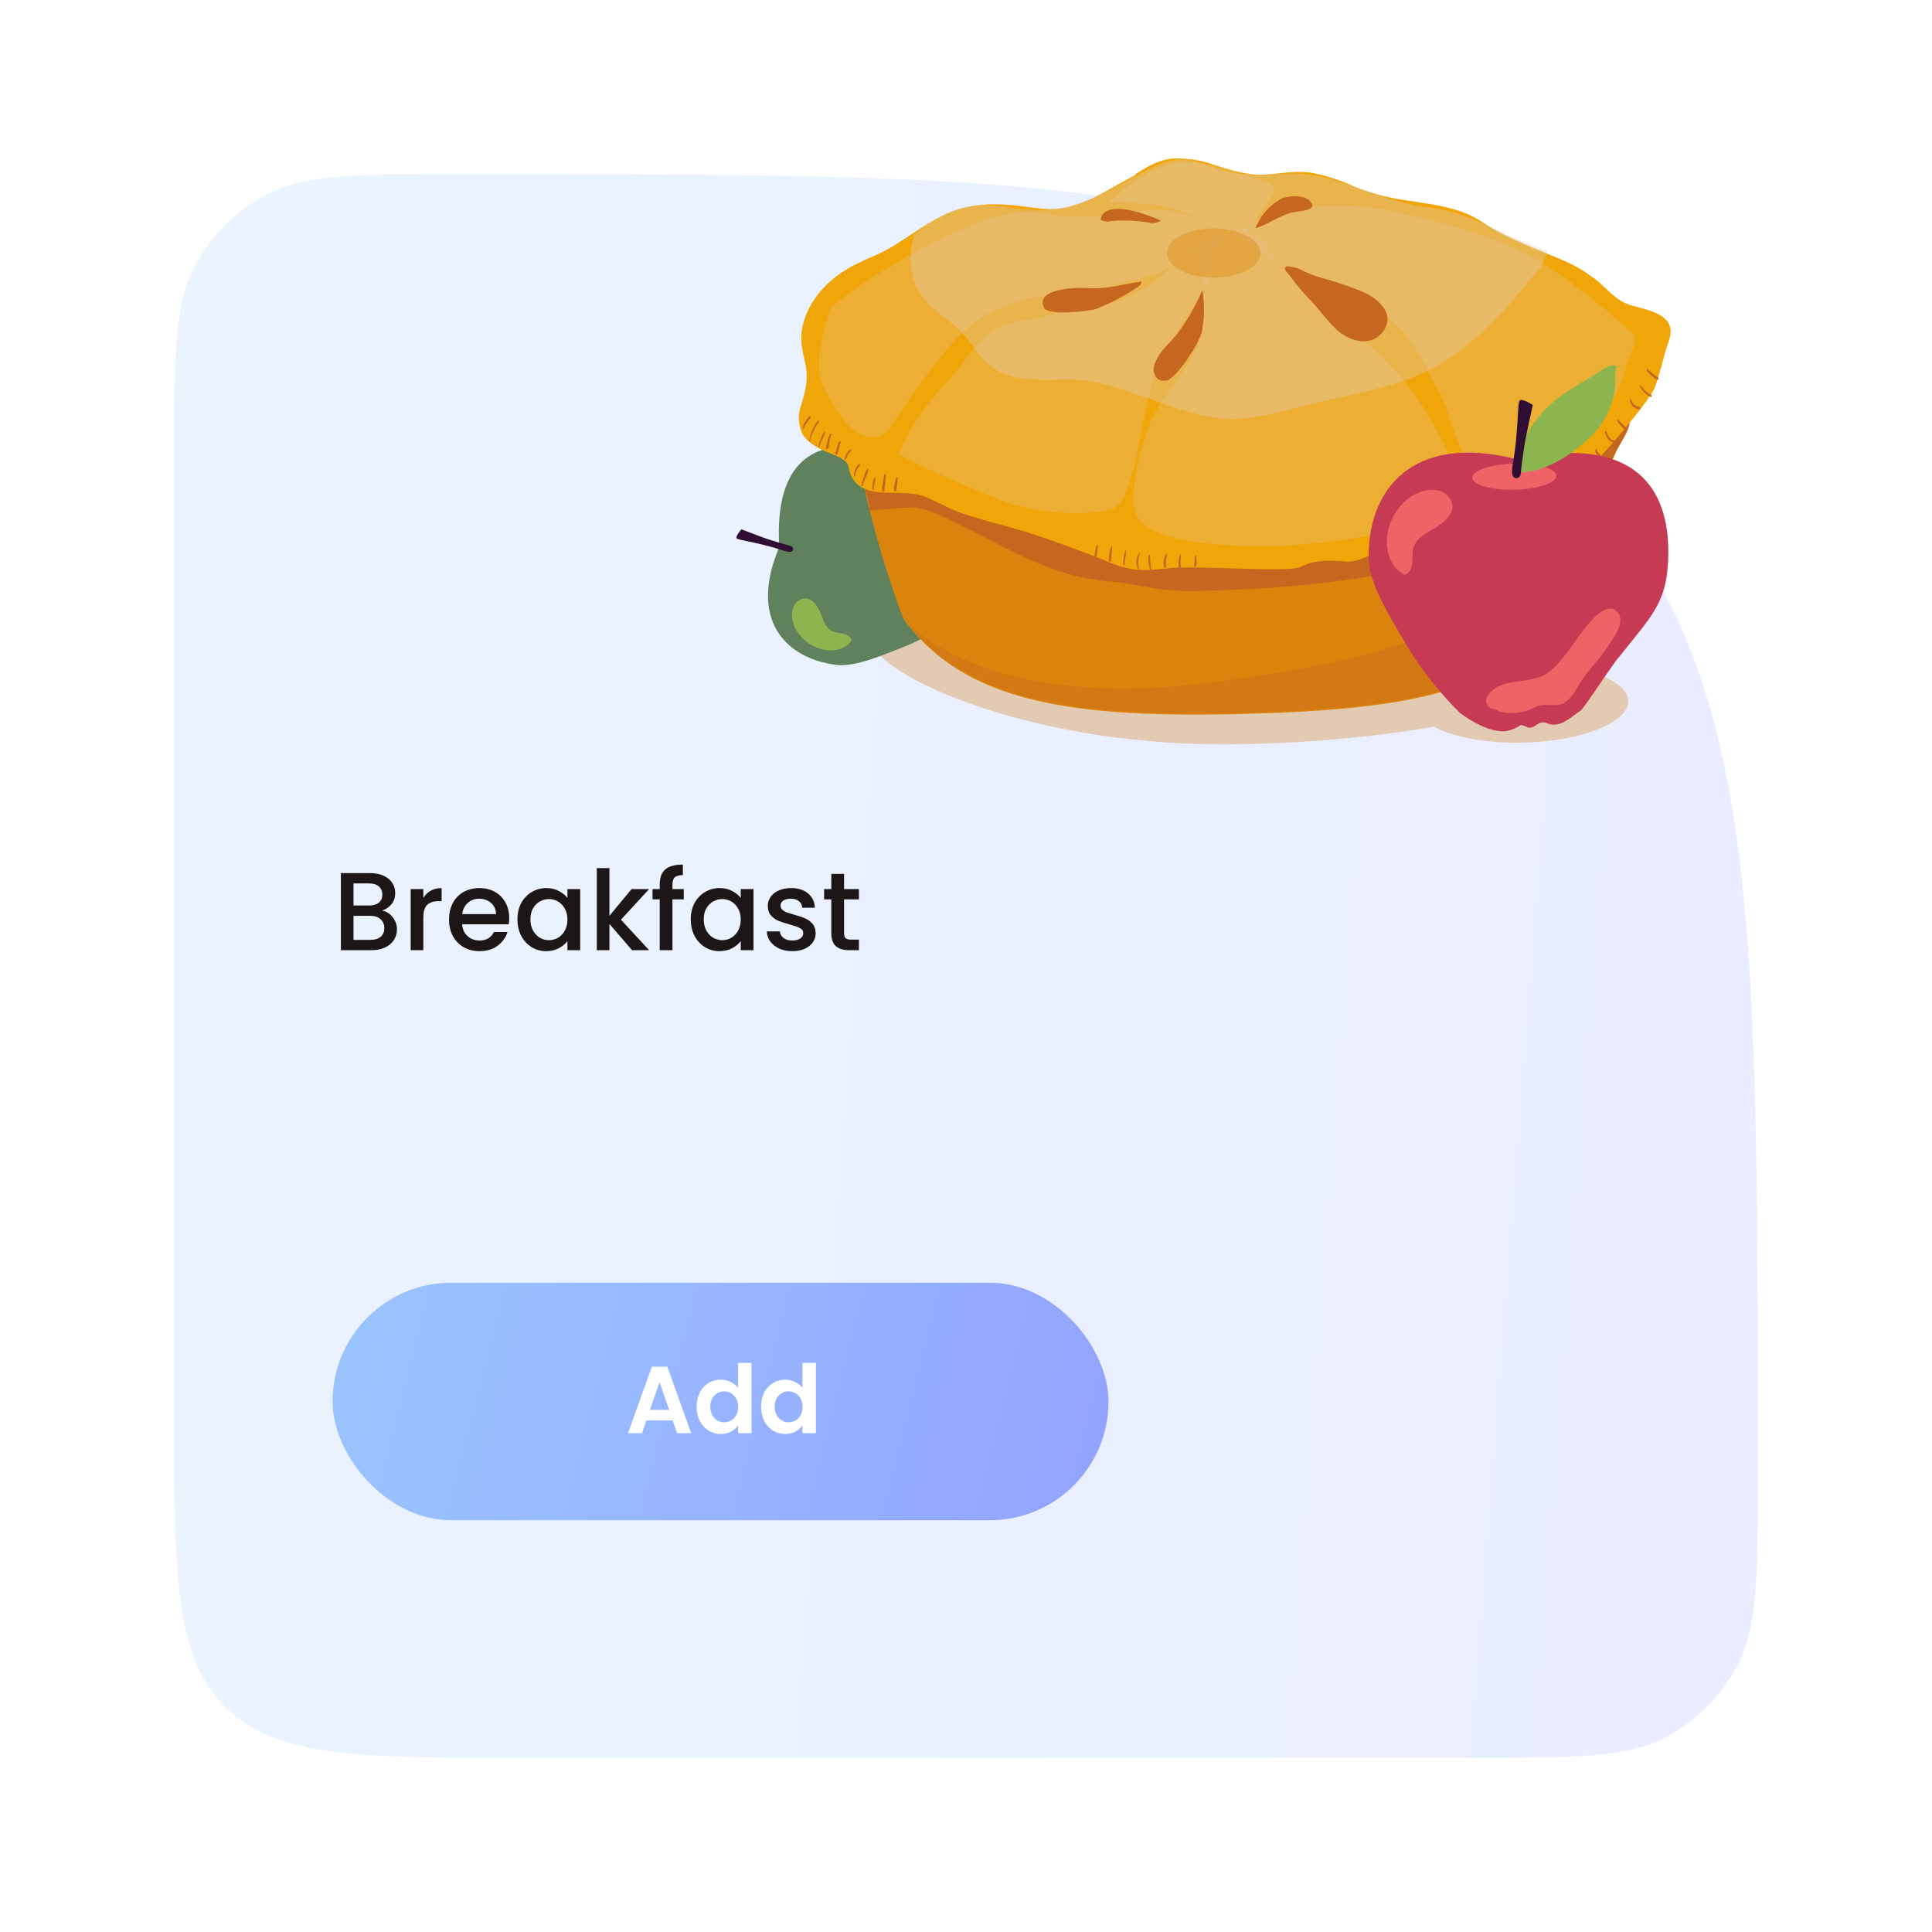 <svg width="244" height="244" viewBox="0 0 244 244" fill="none" xmlns="http://www.w3.org/2000/svg">
<g opacity="0.2" filter="url(#filter0_d_430_606)">
<path d="M22 48.066C22 34.927 22 28.357 24.716 23.411C26.729 19.745 29.745 16.729 33.411 14.716C38.357 12 44.927 12 58.066 12C117.787 12 147.648 12 170.13 24.345C186.795 33.495 200.505 47.205 209.655 63.87C222 86.352 222 116.213 222 175.934C222 189.073 222 195.643 219.284 200.589C217.271 204.255 214.255 207.271 210.589 209.284C205.643 212 199.073 212 185.934 212H66C45.258 212 34.887 212 28.444 205.556C22 199.113 22 188.742 22 168V48.066Z" fill="url(#paint0_linear_430_606)"/>
</g>
<g clip-path="url(#clip0_430_606)">
<path fill-rule="evenodd" clip-rule="evenodd" d="M201.843 83.294C201.843 88.401 178.709 94 154.172 94C129.634 94 109.572 85.126 109.572 80.019C109.572 74.912 132.887 74.052 157.418 74.052C181.95 74.052 201.843 78.188 201.843 83.294Z" fill="#E2CAB3"/>
<path fill-rule="evenodd" clip-rule="evenodd" d="M205.641 88.507C205.71 91.235 199.799 93.602 192.435 93.789C185.071 93.975 179.041 91.92 178.972 89.186C178.903 86.452 184.814 84.092 192.178 83.905C199.543 83.718 205.572 85.773 205.641 88.507Z" fill="#E2CAB3"/>
<path fill-rule="evenodd" clip-rule="evenodd" d="M98.415 69.094C94.491 78.337 99.267 83.176 105.629 83.973C108.136 84.284 111.896 82.559 114.679 81.482C116.943 80.482 119.093 79.244 121.091 77.788C122.037 76.823 123.153 75.509 123.379 74.052C123.409 73.489 123.288 72.928 123.028 72.426C123.098 72.216 123.202 72.019 123.335 71.841C123.673 71.218 122.758 70.739 123.216 70.041C123.943 68.926 122.984 67.724 122.514 66.734C122.357 66.416 118.314 62.848 118.126 62.505C114.754 58.962 113.846 57.292 109.208 56.564C103.385 55.642 97.738 57.753 98.415 69.094Z" fill="#5F825C"/>
<g style="mix-blend-mode:multiply" opacity="0.4">
<path fill-rule="evenodd" clip-rule="evenodd" d="M100.521 65.682C101.185 65.763 101.511 67.55 101.236 69.693C100.96 71.835 100.208 73.479 99.537 73.398C98.866 73.317 98.553 71.53 98.823 69.388C99.092 67.245 99.819 65.595 100.521 65.682Z" fill="#5F825C"/>
</g>
<path fill-rule="evenodd" clip-rule="evenodd" d="M101.148 75.702C99.725 76.325 99.857 78.15 100.433 79.333C100.447 79.352 100.458 79.373 100.465 79.395C100.6 79.668 100.768 79.923 100.966 80.155C101.665 81.039 102.628 81.678 103.718 81.98C105.084 82.323 106.651 82.092 107.44 81.015C107.46 80.982 107.491 80.957 107.528 80.946V80.809C107.353 80.112 106.275 79.975 105.698 79.888C104.445 79.694 104.075 78.598 103.692 77.583C103.31 76.568 102.401 75.129 101.148 75.702Z" fill="#8DB54F"/>
<g style="mix-blend-mode:multiply" opacity="0.4">
<path fill-rule="evenodd" clip-rule="evenodd" d="M114.021 61.976C112.862 62.599 113.94 64.006 114.498 64.673C115.751 66.217 117.468 67.326 118.515 69.082C119.562 70.838 118.196 73.56 119.869 75.042C119.95 75.114 120.044 75.169 120.146 75.204C120.248 75.239 120.357 75.253 120.464 75.246C120.572 75.239 120.678 75.211 120.775 75.163C120.872 75.115 120.958 75.049 121.028 74.968C121.102 74.85 121.157 74.722 121.191 74.588C121.395 74.329 121.554 74.039 121.661 73.728C121.943 72.754 121.906 71.716 121.555 70.764C121.292 69.91 121.881 69.082 121.624 68.229C121.506 67.911 121.318 67.624 121.072 67.388C120.815 67.092 120.52 66.83 120.195 66.61C119.588 66.108 119.028 65.554 118.521 64.953C117.914 64.238 117.248 63.576 116.528 62.973C115.77 62.256 114.786 61.559 114.021 61.976Z" fill="#5F825C"/>
</g>
<path fill-rule="evenodd" clip-rule="evenodd" d="M99.481 69.668C98.854 69.562 98.459 69.313 96.434 68.814C94.41 68.316 93.382 68.204 93.069 68.017C92.755 67.83 93.633 66.853 93.633 66.853C93.633 66.853 95.15 67.432 96.397 67.893C97.644 68.353 99.926 68.964 99.926 68.964C99.926 68.964 100.283 69.163 100.139 69.487C99.995 69.811 99.481 69.668 99.481 69.668Z" fill="#300D33"/>
<path fill-rule="evenodd" clip-rule="evenodd" d="M205.817 51.663C204.118 52.055 202.683 53.077 200.915 53.164C199.035 53.257 197.155 52.479 195.318 52.124C191.326 51.352 187.239 50.922 183.203 50.48C175.055 49.583 166.801 49.197 158.622 48.263C150.442 47.328 142.326 46.263 134.14 46.301C130.197 46.311 126.261 46.652 122.376 47.322C119.173 47.876 115.914 48.524 113.232 50.436C111.167 51.945 109.611 54.041 108.769 56.446C107.679 59.373 113.439 77.297 114.31 78.474C121.881 88.439 134.592 90.619 155.507 90.201C177.857 89.753 186.494 87.28 192.824 81.725C196.227 78.742 199.091 71.069 199.605 69.568C200.477 66.921 201.442 64.312 202.344 61.678C202.915 60.008 203.51 58.358 204.225 56.745C204.981 55.23 205.61 53.655 206.105 52.037C206.119 51.993 206.122 51.946 206.114 51.9C206.106 51.855 206.088 51.812 206.059 51.775C206.031 51.738 205.994 51.709 205.952 51.689C205.909 51.67 205.863 51.661 205.817 51.663Z" fill="#DA840D"/>
<path fill-rule="evenodd" clip-rule="evenodd" d="M202.432 52.89C199.58 54.883 195.475 54.964 192.134 55.617C183.886 57.237 175.663 58.352 167.246 58.152C159.01 57.965 150.768 57 142.564 56.328C134.178 55.642 125.773 55.15 117.362 55.53C115.504 55.598 113.66 55.886 111.871 56.39C110.956 56.651 109.59 57.013 109.133 57.947C109.02 58.189 108.958 58.452 108.951 58.719V58.763C108.537 60.145 109.02 61.304 109.496 62.531C109.609 63.047 109.734 63.564 109.853 64.081C109.64 64.081 109.609 64.405 109.853 64.411H109.922C109.948 64.441 109.98 64.464 110.016 64.48C110.051 64.496 110.09 64.504 110.129 64.504C110.168 64.504 110.207 64.496 110.243 64.48C110.278 64.464 110.31 64.441 110.336 64.411C111.815 64.411 113.282 64.137 114.767 64.1C116.998 64.038 118.891 65.171 120.84 66.105C124.338 67.762 127.641 69.699 131.182 71.169C132.762 71.826 134.387 72.369 136.046 72.794C137.699 73.147 139.374 73.393 141.06 73.529C142.852 73.759 144.626 74.152 146.412 74.395C148.413 74.63 150.43 74.695 152.442 74.588C160.431 74.448 168.396 73.667 176.258 72.252C183.404 70.919 190.549 68.914 196.772 65.084C199.233 63.597 201.317 61.569 202.864 59.155C203.579 58.04 204.187 56.838 204.851 55.692C205.34 54.839 205.929 53.824 205.842 52.834C205.697 50.679 203.309 52.286 202.432 52.89Z" fill="#C66720"/>
<path opacity="0.4" fill-rule="evenodd" clip-rule="evenodd" d="M154.372 86.016C123.348 90.375 114.059 77.963 114.341 78.331C121.912 88.295 134.629 90.475 155.538 90.058C177.888 89.615 186.97 86.993 193.307 81.438C196.516 78.617 200.069 68.21 200.778 66.186C185.253 78.879 180.822 82.279 154.372 86.016Z" fill="#C66720"/>
<path fill-rule="evenodd" clip-rule="evenodd" d="M210.968 41.511C210.611 39.325 207.208 39.02 205.528 38.397C204.043 37.849 203.021 36.529 201.811 35.539C200.506 34.466 199.054 33.584 197.499 32.917C193.958 31.397 190.411 30.183 187.183 28.034C184.212 26.047 180.564 25.792 177.155 25.238C175.047 24.911 172.984 24.345 171.006 23.55C169.249 22.73 167.394 22.137 165.484 21.788C163.516 21.526 161.492 21.974 159.524 22.055C157.343 22.142 155.337 21.433 153.288 20.81C151.615 20.208 149.838 19.943 148.061 20.031C146.406 20.168 144.927 21.04 143.535 21.9C143.5 21.919 143.471 21.947 143.45 21.981C143.429 22.014 143.418 22.053 143.416 22.093C141.843 22.909 140.333 23.818 138.753 24.64C137.435 25.362 136.022 25.897 134.554 26.228C132.755 26.602 131.063 26.303 129.277 26.072C126.143 25.668 123.178 25.593 120.207 26.733C116.672 28.09 113.858 30.855 110.355 32.338C107.34 33.583 104.714 35.059 102.834 37.818C102.051 38.976 101.518 40.282 101.267 41.654C101.035 43.13 101.392 44.469 101.705 45.914C102.119 47.783 101.749 49.278 101.21 51.077C100.751 52.264 100.785 53.584 101.304 54.746C101.793 55.692 102.834 56.303 103.742 56.788C104.651 57.274 106.97 57.797 107.165 58.931C107.992 63.739 113.432 61.484 116.635 62.667C118.208 63.259 119.662 64.156 121.26 64.735C123.097 65.401 125.021 65.9 126.901 66.404C130.662 67.413 134.284 68.758 137.938 70.141C139.549 70.764 141.072 71.536 142.796 71.847C144.519 72.159 146.299 71.879 148.004 71.729C151.545 71.412 162.746 72.352 164.231 71.598C166.155 70.658 167.941 70.745 170.022 70.919C171.646 71.056 173.049 69.861 174.679 69.73C176.552 69.546 178.4 69.16 180.188 68.578C181.784 67.965 183.409 67.433 185.058 66.983C186.938 66.566 188.581 65.215 190.48 64.959C194.171 64.455 196.879 62.4 199.737 60.014C202.332 57.853 208.468 50.405 209 48.929C209.533 47.453 209.928 45.815 210.36 44.289C210.599 43.436 211.119 42.421 210.968 41.511Z" fill="#F0A508"/>
<g opacity="0.5">
<path opacity="0.5" fill-rule="evenodd" clip-rule="evenodd" d="M153.062 30.531C152.542 31.21 151.915 31.397 151.972 35.619C152.028 39.842 152.435 41.436 150.8 44.637C149.164 47.838 145.992 50.946 144.87 54.353C143.749 57.76 142.332 63.352 143.767 65.526C145.203 67.699 150.43 68.77 157.556 68.963C164.682 69.157 172.498 67.998 176.892 66.641C181.285 65.283 183.824 64.722 184.82 63.526C185.817 62.331 180.846 52.117 177.368 48.131C173.889 44.145 172.222 42.825 168.299 39.524C164.375 36.223 162.658 34.909 160.721 32.244C158.785 29.578 158.283 29.435 156.246 29.466C155.096 29.463 153.976 29.837 153.062 30.531Z" fill="#E2CAB3"/>
<path opacity="0.5" fill-rule="evenodd" clip-rule="evenodd" d="M113.476 57.367C116.24 51.033 119.888 48.15 120.909 46.718C123.724 42.775 125.391 41.05 129.12 40.49C132.849 39.929 130.806 39.948 135.043 39.356C139.28 38.764 142.833 37.849 145.698 35.619C148.562 33.39 150.041 31.652 151.564 31.11C153.087 30.569 155.438 29.36 153.77 31.067C152.103 32.773 154.328 33.421 151.194 38.048C148.061 42.676 146.569 45.067 145.453 48.636C144.338 52.204 143.184 63.34 140.634 64.218C138.083 65.096 131.997 65.252 126.343 63.165C121.957 61.454 117.662 59.519 113.476 57.367Z" fill="#E2CAB3"/>
<path opacity="0.5" fill-rule="evenodd" clip-rule="evenodd" d="M189.878 60.213C189.878 60.213 195.118 58.588 198.126 55.991C201.135 53.394 204.143 50.971 205.096 47.403C206.048 43.834 207.126 42.943 205.961 41.885C204.795 40.826 198.559 35.202 193.425 32.431C188.292 29.659 181.768 27.909 175.964 26.695C170.16 25.48 167.083 26.19 164.056 26.072C161.028 25.954 156.234 29.423 156.302 29.46C157.979 31.062 159.843 32.456 161.856 33.614C164.576 35.034 170.919 37.438 174.015 39.219C177.111 41 179.568 44.936 180.282 46.78C180.997 48.623 182 49.196 183.021 52.727C184.043 56.259 186.876 61.945 186.876 61.945L189.878 60.213Z" fill="#E2CAB3"/>
<path opacity="0.5" fill-rule="evenodd" clip-rule="evenodd" d="M104.94 38.758C104.94 38.758 102.52 45.217 103.774 48.324C104.643 50.363 105.827 52.254 107.284 53.929C107.284 53.929 110.418 56.906 112.555 53.824C114.692 50.741 119.324 43.541 123.003 40.764C126.682 37.986 131.264 37.388 134.661 36.983C138.058 36.578 146.036 35.215 148.243 33.427C150.449 31.64 156.303 29.46 156.303 29.46C153.77 28.305 151.132 27.393 148.424 26.738C144.325 25.804 137.769 28.302 132.448 27.056C127.127 25.81 121.937 28.619 116.046 31.608C112.134 33.653 108.416 36.046 104.94 38.758Z" fill="#E2CAB3"/>
<path opacity="0.5" fill-rule="evenodd" clip-rule="evenodd" d="M140.038 25.537C140.038 25.537 145.548 20.374 149.289 20.467C154.021 20.592 155.557 21.625 157.819 22.335C160.395 23.133 161.423 23.45 160.759 24.478C160.095 25.506 156.961 30.083 156.961 30.083C156.961 30.083 149.44 26.415 146.682 25.991C144.482 25.672 142.261 25.52 140.038 25.537Z" fill="#E2CAB3"/>
</g>
<path opacity="0.4" fill-rule="evenodd" clip-rule="evenodd" d="M194.222 31.254C192.736 30.631 191.244 30.114 189.784 29.423C188.074 28.55 186.316 27.773 184.519 27.094C182.898 26.599 181.234 26.255 179.549 26.066C175.738 25.443 172.241 23.88 168.587 22.759C166.492 22.119 164.303 21.836 162.113 21.924C160.207 22.049 158.296 22.049 156.39 21.924C154.51 21.725 152.855 20.86 151.025 20.38C148.8 19.794 146.951 20.38 144.977 21.433C142.063 22.933 139.154 24.764 135.996 25.724C134.309 26.27 132.543 26.54 130.768 26.521C128.888 26.458 127.096 26.085 125.247 25.96C123.21 25.744 121.153 26.116 119.324 27.031C117.935 27.763 116.627 28.635 115.419 29.635C115.413 29.745 115.413 29.855 115.419 29.965C115.055 31.023 114.924 32.147 115.037 33.259C115.092 34.395 115.391 35.505 115.914 36.516C116.438 37.527 117.173 38.415 118.07 39.12C119.374 40.216 120.74 41.057 121.831 42.371C122.921 43.685 123.711 45.055 124.965 46.107C127.008 47.839 129.722 47.976 132.291 47.976C133.645 47.976 134.993 47.907 136.34 47.976C138.19 48.169 140.009 48.588 141.756 49.221C145.366 50.342 148.907 51.893 152.636 52.622C156.365 53.35 160.063 52.472 163.686 51.507C167.309 50.542 170.881 49.894 174.428 48.96C177.636 48.176 180.68 46.84 183.422 45.011C186.349 42.898 188.996 40.427 191.301 37.656C192.185 36.635 193.024 35.576 193.896 34.542C194.67 33.763 195.189 32.768 195.381 31.69C194.987 31.564 194.6 31.419 194.222 31.254Z" fill="#E2CAB3"/>
<path fill-rule="evenodd" clip-rule="evenodd" d="M144.212 35.533C143.924 35.595 143.636 35.645 143.366 35.682H143.278C141.31 36.062 139.361 36.535 137.337 36.38C135.97 36.28 130.63 36.423 131.884 38.871C131.899 38.913 131.899 38.959 131.884 39.002C132.987 39.699 135.438 39.413 136.271 39.35C136.978 39.302 137.68 39.2 138.371 39.045C140.337 38.271 142.206 37.274 143.943 36.075C144.055 35.906 144.145 35.724 144.212 35.533Z" fill="#C66720"/>
<path fill-rule="evenodd" clip-rule="evenodd" d="M151.984 40.552C152.114 39.248 152.067 37.933 151.846 36.641C151.009 38.617 149.936 40.487 148.65 42.209C147.898 43.149 146.901 43.965 146.293 45.011C145.967 45.572 145.516 46.407 145.754 47.092C146.13 48.169 146.795 48.163 147.503 48.02C148.719 47.272 149.834 45.528 150.436 44.632C150.993 43.801 151.445 42.906 151.784 41.966C151.853 41.499 151.915 41.032 151.984 40.552Z" fill="#C66720"/>
<path fill-rule="evenodd" clip-rule="evenodd" d="M172.022 36.816C170.552 36.221 169.052 35.703 167.528 35.265C166.597 35.024 165.688 34.71 164.808 34.324C164.132 33.921 163.369 33.686 162.583 33.639C162.535 33.636 162.488 33.645 162.445 33.666C162.402 33.686 162.365 33.718 162.338 33.757C162.311 33.795 162.294 33.841 162.29 33.888C162.286 33.935 162.294 33.982 162.313 34.025C162.375 34.224 162.498 34.398 162.664 34.524C163.599 35.822 164.634 37.047 165.76 38.186C166.769 39.319 167.641 40.54 168.769 41.592C170.298 43.056 173.062 43.947 174.629 41.929C176.359 39.68 174.002 37.644 172.022 36.816Z" fill="#C66720"/>
<path fill-rule="evenodd" clip-rule="evenodd" d="M165.704 25.78C165.171 24.64 163.441 24.671 162.294 24.939C162.201 24.951 162.109 24.97 162.019 24.995C160.431 25.806 159.2 27.17 158.559 28.825C160.439 28.271 161.824 26.957 163.811 26.726C164.131 26.689 166.067 26.546 165.704 25.78Z" fill="#C66720"/>
<path fill-rule="evenodd" clip-rule="evenodd" d="M139.179 27.847C139.431 27.927 139.692 27.973 139.956 27.984C140.577 27.878 141.207 27.837 141.837 27.86C142.081 27.847 142.326 27.847 142.57 27.86C143.391 27.892 144.209 27.971 145.021 28.096L145.34 28.183C145.787 28.23 146.234 28.108 146.594 27.841C144.757 27.037 139.699 25.132 139.01 27.592C139 27.648 139.013 27.705 139.044 27.753C139.075 27.8 139.124 27.834 139.179 27.847Z" fill="#C66720"/>
<path fill-rule="evenodd" clip-rule="evenodd" d="M104.802 54.802C104.655 55.126 104.55 55.467 104.488 55.817C104.395 56.077 104.34 56.35 104.325 56.627C104.328 56.644 104.335 56.66 104.346 56.675C104.357 56.689 104.37 56.7 104.386 56.708C104.402 56.716 104.42 56.72 104.437 56.72C104.455 56.72 104.473 56.715 104.488 56.708C104.676 56.602 104.683 56.284 104.714 56.085C104.771 55.661 104.867 55.244 105.002 54.839C105.052 54.746 104.858 54.683 104.802 54.802Z" fill="#C66720"/>
<path fill-rule="evenodd" clip-rule="evenodd" d="M105.98 55.767C105.82 56.075 105.704 56.404 105.635 56.744C105.585 56.925 105.441 57.212 105.497 57.367C105.501 57.387 105.511 57.406 105.525 57.42C105.54 57.435 105.558 57.445 105.579 57.448C105.817 57.448 105.842 57.137 105.88 56.969C105.967 56.601 106.043 56.221 106.168 55.86C106.212 55.754 106.043 55.654 105.98 55.767Z" fill="#C66720"/>
<path fill-rule="evenodd" clip-rule="evenodd" d="M111.646 60.014C111.59 60.637 111.389 61.26 111.395 61.92C111.395 62.107 111.69 62.138 111.696 61.92C111.791 61.278 111.852 60.631 111.878 59.983C111.872 59.858 111.659 59.89 111.646 60.014Z" fill="#C66720"/>
<path fill-rule="evenodd" clip-rule="evenodd" d="M113.2 60.338C112.995 60.829 112.897 61.358 112.912 61.889C112.912 62.088 113.232 62.126 113.238 61.889C113.257 61.375 113.313 60.863 113.407 60.357C113.432 60.257 113.244 60.226 113.2 60.338Z" fill="#C66720"/>
<path fill-rule="evenodd" clip-rule="evenodd" d="M138.528 68.84C138.433 69.074 138.366 69.319 138.327 69.568C138.268 69.791 138.243 70.022 138.252 70.253C138.26 70.278 138.276 70.3 138.298 70.315C138.319 70.331 138.345 70.339 138.371 70.339C138.398 70.339 138.423 70.331 138.445 70.315C138.466 70.3 138.482 70.278 138.49 70.253C138.543 70.05 138.571 69.841 138.572 69.63C138.609 69.369 138.622 69.107 138.672 68.846C138.685 68.79 138.559 68.771 138.528 68.84Z" fill="#C66720"/>
<path fill-rule="evenodd" clip-rule="evenodd" d="M140.308 69.057C140.21 69.372 140.143 69.695 140.107 70.023C140.037 70.297 140.016 70.582 140.044 70.864C140.054 70.888 140.071 70.909 140.093 70.923C140.115 70.938 140.14 70.946 140.167 70.946C140.193 70.946 140.219 70.938 140.24 70.923C140.262 70.909 140.279 70.888 140.289 70.864C140.356 70.618 140.385 70.364 140.377 70.11C140.377 69.761 140.433 69.412 140.464 69.07C140.461 69.052 140.452 69.037 140.439 69.025C140.425 69.013 140.409 69.006 140.391 69.004C140.373 69.003 140.355 69.007 140.34 69.017C140.325 69.026 140.314 69.041 140.308 69.057Z" fill="#C66720"/>
<path fill-rule="evenodd" clip-rule="evenodd" d="M147.384 70.122C147.384 70.022 147.265 69.935 147.215 70.029C147.053 70.337 146.967 70.678 146.964 71.025C146.964 71.2 146.92 71.648 147.14 71.692C147.154 71.696 147.168 71.698 147.183 71.698C147.198 71.697 147.213 71.693 147.226 71.687C147.239 71.681 147.251 71.672 147.261 71.661C147.271 71.65 147.279 71.637 147.284 71.623C147.294 71.429 147.279 71.234 147.24 71.044C147.237 70.731 147.286 70.419 147.384 70.122Z" fill="#C66720"/>
<path fill-rule="evenodd" clip-rule="evenodd" d="M149.145 70.06C149.141 70.046 149.132 70.034 149.12 70.025C149.108 70.016 149.094 70.012 149.079 70.012C149.065 70.012 149.05 70.016 149.038 70.025C149.027 70.034 149.018 70.046 149.013 70.06C148.875 70.592 148.82 71.142 148.85 71.692C148.85 71.86 149.12 71.878 149.114 71.692C149.084 71.148 149.095 70.602 149.145 70.06Z" fill="#C66720"/>
<path fill-rule="evenodd" clip-rule="evenodd" d="M151.075 70.253C151.075 70.232 151.067 70.211 151.052 70.196C151.036 70.181 151.016 70.172 150.994 70.172C150.972 70.172 150.952 70.181 150.936 70.196C150.921 70.211 150.912 70.232 150.912 70.253C150.887 70.502 150.869 70.752 150.856 71.001C150.856 71.181 150.731 71.418 150.856 71.574C150.866 71.581 150.878 71.585 150.89 71.585C150.903 71.585 150.915 71.581 150.925 71.574C151.138 71.574 151.126 71.231 151.138 71.069C151.149 70.796 151.128 70.522 151.075 70.253Z" fill="#C66720"/>
<path fill-rule="evenodd" clip-rule="evenodd" d="M185.409 66.361C185.409 66.398 185.409 66.298 185.409 66.286C185.371 66.197 185.34 66.105 185.315 66.012C185.253 65.769 185.24 65.507 185.165 65.264C185.165 65.196 185.027 65.159 185.008 65.264C184.989 65.37 185.008 66.74 185.397 66.51C185.41 66.503 185.422 66.493 185.431 66.481C185.439 66.468 185.445 66.454 185.446 66.439C185.447 66.424 185.444 66.409 185.438 66.395C185.432 66.381 185.422 66.369 185.409 66.361Z" fill="#C66720"/>
<path fill-rule="evenodd" clip-rule="evenodd" d="M187.641 65.8C187.516 65.419 187.366 65.046 187.189 64.686C187.181 64.66 187.163 64.639 187.139 64.626C187.115 64.614 187.087 64.612 187.061 64.62C187.035 64.628 187.014 64.647 187.001 64.67C186.989 64.694 186.987 64.722 186.995 64.748C187.089 65.15 187.21 65.546 187.359 65.931C187.428 66.118 187.716 65.987 187.641 65.8Z" fill="#C66720"/>
<path fill-rule="evenodd" clip-rule="evenodd" d="M189.784 64.698C189.566 64.386 189.419 64.031 189.352 63.657C189.346 63.635 189.333 63.614 189.314 63.6C189.295 63.585 189.272 63.577 189.248 63.577C189.224 63.577 189.201 63.585 189.182 63.6C189.164 63.614 189.15 63.635 189.145 63.657C189.116 64.104 189.249 64.546 189.521 64.903C189.64 65.102 189.909 64.878 189.784 64.698Z" fill="#C66720"/>
<path fill-rule="evenodd" clip-rule="evenodd" d="M192.454 64.393C192.243 64.217 192.071 64 191.947 63.756C191.823 63.512 191.75 63.246 191.733 62.973C191.735 62.958 191.731 62.943 191.724 62.929C191.717 62.916 191.706 62.906 191.692 62.899C191.678 62.892 191.663 62.89 191.648 62.892C191.633 62.894 191.619 62.9 191.608 62.91C191.056 63.297 191.884 64.293 192.191 64.586C192.348 64.76 192.611 64.548 192.454 64.393Z" fill="#C66720"/>
<path fill-rule="evenodd" clip-rule="evenodd" d="M195.475 62.972C195.144 62.415 194.777 61.878 194.378 61.366C194.335 61.291 194.19 61.316 194.222 61.416C194.416 62.038 194.968 62.48 195.237 63.085C195.306 63.253 195.544 63.141 195.475 62.972Z" fill="#C66720"/>
<path fill-rule="evenodd" clip-rule="evenodd" d="M197.969 61.048C197.913 60.93 197.763 60.861 197.662 60.787L197.167 60.425C197.042 60.332 196.91 60.245 196.779 60.157C196.647 60.07 196.641 60.12 196.584 60.089C196.528 60.058 196.534 60.089 196.553 60.089C196.572 60.089 196.584 60.189 196.628 60.232C196.739 60.347 196.856 60.455 196.979 60.556C197.136 60.693 197.299 60.818 197.462 60.942C197.625 61.067 197.712 61.173 197.857 61.173C197.872 61.173 197.888 61.169 197.903 61.163C197.917 61.157 197.93 61.147 197.941 61.136C197.952 61.124 197.96 61.11 197.965 61.095C197.97 61.08 197.971 61.064 197.969 61.048Z" fill="#C66720"/>
<path fill-rule="evenodd" clip-rule="evenodd" d="M200.094 59.491C200.083 59.455 200.061 59.423 200.033 59.397C200.004 59.372 199.969 59.355 199.931 59.348C199.814 59.294 199.707 59.223 199.612 59.136C199.391 58.944 199.2 58.719 199.048 58.47C198.979 58.364 198.816 58.47 198.866 58.588C199 58.886 199.194 59.153 199.436 59.373C199.587 59.51 199.869 59.74 200.063 59.609C200.08 59.595 200.092 59.577 200.098 59.555C200.103 59.534 200.102 59.512 200.094 59.491Z" fill="#C66720"/>
<path fill-rule="evenodd" clip-rule="evenodd" d="M207.171 51.482C207.142 51.449 207.107 51.421 207.067 51.402C207.027 51.383 206.983 51.372 206.939 51.37C206.8 51.346 206.667 51.293 206.55 51.215C206.301 51.043 206.114 50.796 206.017 50.511C206.017 50.417 205.855 50.473 205.861 50.56C205.9 50.897 206.068 51.205 206.331 51.42C206.513 51.569 206.958 51.812 207.164 51.594C207.179 51.579 207.187 51.56 207.188 51.539C207.189 51.519 207.183 51.499 207.171 51.482Z" fill="#C66720"/>
<path fill-rule="evenodd" clip-rule="evenodd" d="M208.555 49.894C208.026 49.622 207.58 49.213 207.264 48.711C207.208 48.617 207.045 48.711 207.101 48.792C207.39 49.367 207.861 49.831 208.443 50.112C208.568 50.162 208.681 49.95 208.555 49.894Z" fill="#C66720"/>
<path fill-rule="evenodd" clip-rule="evenodd" d="M209.414 47.696C209.174 47.54 208.943 47.369 208.725 47.185C208.511 46.992 208.311 46.799 208.098 46.624C208.016 46.562 207.91 46.68 207.979 46.761C208.305 47.266 208.759 47.676 209.295 47.951C209.327 47.959 209.362 47.956 209.392 47.941C209.422 47.927 209.447 47.903 209.461 47.872C209.475 47.842 209.478 47.808 209.469 47.776C209.461 47.743 209.441 47.715 209.414 47.696Z" fill="#C66720"/>
<path fill-rule="evenodd" clip-rule="evenodd" d="M103.248 53.158C102.705 53.897 102.338 54.748 102.176 55.649C102.176 55.724 102.282 55.73 102.301 55.649C102.516 54.794 102.9 53.989 103.429 53.282C103.505 53.164 103.323 53.039 103.248 53.158Z" fill="#C66720"/>
<path fill-rule="evenodd" clip-rule="evenodd" d="M102.27 52.541C102.132 52.603 102.075 52.722 101.981 52.846C101.887 52.971 101.724 53.207 101.612 53.401C101.452 53.622 101.366 53.888 101.367 54.16C101.367 54.254 101.511 54.235 101.518 54.16C101.59 53.878 101.723 53.615 101.906 53.388C102.057 53.158 102.351 52.896 102.383 52.622C102.384 52.608 102.381 52.594 102.375 52.582C102.369 52.569 102.36 52.558 102.349 52.55C102.338 52.542 102.324 52.537 102.311 52.535C102.297 52.534 102.283 52.536 102.27 52.541Z" fill="#C66720"/>
<path fill-rule="evenodd" clip-rule="evenodd" d="M104.081 54.565C103.905 54.846 103.762 55.147 103.655 55.462C103.516 55.755 103.415 56.065 103.354 56.383C103.354 56.464 103.473 56.489 103.492 56.383C103.572 56.076 103.688 55.78 103.837 55.499C104.02 55.216 104.147 54.901 104.213 54.571C104.214 54.554 104.208 54.537 104.196 54.524C104.184 54.511 104.168 54.503 104.15 54.502C104.133 54.502 104.116 54.508 104.103 54.52C104.09 54.531 104.082 54.547 104.081 54.565Z" fill="#C66720"/>
<path fill-rule="evenodd" clip-rule="evenodd" d="M107.478 56.745C107.008 56.888 106.789 57.504 106.663 57.934C106.658 57.956 106.662 57.979 106.673 57.999C106.684 58.019 106.702 58.034 106.724 58.041C106.745 58.049 106.768 58.049 106.79 58.041C106.811 58.032 106.828 58.017 106.839 57.996C106.914 57.779 107.013 57.57 107.133 57.374C107.252 57.187 107.422 57.031 107.547 56.844C107.572 56.807 107.534 56.745 107.478 56.745Z" fill="#C66720"/>
<path fill-rule="evenodd" clip-rule="evenodd" d="M108.518 58.613C108.274 58.7 108.142 59.006 108.03 59.236C107.902 59.504 107.843 59.8 107.86 60.096C107.86 60.195 108.011 60.214 108.017 60.096C108.038 59.848 108.102 59.606 108.205 59.379C108.305 59.136 108.55 58.95 108.619 58.707C108.623 58.693 108.624 58.678 108.621 58.664C108.617 58.65 108.61 58.638 108.599 58.628C108.588 58.618 108.575 58.611 108.561 58.609C108.547 58.606 108.532 58.608 108.518 58.613Z" fill="#C66720"/>
<path fill-rule="evenodd" clip-rule="evenodd" d="M109.527 59.267C109.327 59.585 109.174 59.932 109.076 60.294C108.942 60.633 108.841 60.983 108.775 61.341C108.77 61.362 108.774 61.385 108.786 61.404C108.798 61.422 108.816 61.435 108.838 61.441C108.86 61.445 108.882 61.442 108.901 61.43C108.92 61.418 108.933 61.4 108.938 61.378C109.032 61.031 109.151 60.692 109.296 60.363C109.472 60.033 109.599 59.678 109.672 59.31C109.674 59.301 109.675 59.291 109.675 59.282C109.674 59.272 109.671 59.262 109.666 59.254C109.661 59.245 109.655 59.237 109.647 59.231C109.64 59.225 109.631 59.22 109.621 59.217C109.612 59.214 109.602 59.213 109.592 59.214C109.582 59.215 109.573 59.218 109.564 59.223C109.555 59.227 109.548 59.234 109.541 59.241C109.535 59.249 109.53 59.258 109.527 59.267Z" fill="#C66720"/>
<path fill-rule="evenodd" clip-rule="evenodd" d="M110.449 60.27C110.23 60.756 110.14 61.29 110.186 61.821C110.186 61.926 110.349 61.939 110.349 61.821C110.349 61.304 110.581 60.793 110.549 60.282C110.546 60.272 110.54 60.264 110.531 60.257C110.523 60.251 110.513 60.246 110.503 60.245C110.493 60.244 110.482 60.245 110.472 60.25C110.463 60.254 110.455 60.261 110.449 60.27Z" fill="#C66720"/>
<path fill-rule="evenodd" clip-rule="evenodd" d="M142.132 69.537C141.91 70.114 141.826 70.734 141.887 71.349C141.887 71.43 142.031 71.424 142.038 71.349C142.038 71.05 142.082 70.727 142.119 70.459C142.192 70.163 142.227 69.86 142.226 69.556C142.226 69.493 142.15 69.5 142.132 69.537Z" fill="#C66720"/>
<path fill-rule="evenodd" clip-rule="evenodd" d="M143.767 70.732C143.767 70.446 143.905 70.191 143.93 69.904C143.927 69.894 143.92 69.886 143.912 69.88C143.904 69.875 143.894 69.872 143.883 69.872C143.873 69.872 143.863 69.875 143.855 69.88C143.846 69.886 143.84 69.894 143.836 69.904C143.654 70.196 143.548 70.528 143.527 70.87C143.506 71.213 143.572 71.555 143.717 71.866C143.761 71.959 143.886 71.866 143.855 71.804C143.743 71.458 143.713 71.091 143.767 70.732Z" fill="#C66720"/>
<path fill-rule="evenodd" clip-rule="evenodd" d="M145.272 70.944C145.291 70.66 145.266 70.374 145.197 70.097C145.19 70.084 145.179 70.073 145.167 70.066C145.154 70.058 145.139 70.054 145.125 70.054C145.11 70.054 145.095 70.058 145.082 70.066C145.07 70.073 145.059 70.084 145.052 70.097C144.999 70.379 144.999 70.669 145.052 70.951C145.071 71.276 145.127 71.598 145.222 71.91C145.222 72.016 145.416 71.991 145.391 71.91C145.325 71.592 145.285 71.269 145.272 70.944Z" fill="#C66720"/>
<path fill-rule="evenodd" clip-rule="evenodd" d="M201.674 56.745C201.674 56.676 201.58 56.639 201.548 56.695C201.497 56.776 201.469 56.87 201.469 56.966C201.469 57.062 201.497 57.156 201.548 57.236C201.649 57.43 201.893 57.716 202.131 57.685C202.15 57.681 202.167 57.669 202.177 57.653C202.188 57.636 202.191 57.617 202.188 57.598C202.125 57.261 201.592 57.124 201.674 56.745Z" fill="#C66720"/>
<path fill-rule="evenodd" clip-rule="evenodd" d="M203.936 55.742C203.874 55.642 203.817 55.63 203.705 55.593C203.551 55.544 203.413 55.454 203.31 55.331C203.109 55.096 202.969 54.816 202.902 54.515C202.9 54.503 202.895 54.491 202.888 54.481C202.881 54.47 202.872 54.461 202.861 54.455C202.851 54.447 202.839 54.443 202.827 54.44C202.815 54.438 202.802 54.438 202.789 54.44C202.777 54.443 202.765 54.448 202.755 54.455C202.744 54.462 202.735 54.471 202.729 54.481C202.722 54.491 202.717 54.503 202.714 54.515C202.712 54.528 202.712 54.54 202.714 54.552C202.771 54.896 202.911 55.221 203.122 55.499C203.278 55.692 203.692 56.01 203.943 55.835C203.952 55.821 203.956 55.804 203.955 55.788C203.953 55.771 203.947 55.755 203.936 55.742Z" fill="#C66720"/>
<path fill-rule="evenodd" clip-rule="evenodd" d="M205.002 53.631C204.807 53.438 204.6 53.245 204.419 53.039C204.343 52.952 204.187 53.039 204.243 53.145C204.385 53.396 204.558 53.628 204.757 53.836C204.926 54.011 205.114 54.291 205.384 54.31C205.397 54.311 205.41 54.309 205.423 54.304C205.435 54.299 205.446 54.292 205.455 54.282C205.464 54.273 205.471 54.261 205.475 54.249C205.479 54.236 205.48 54.223 205.478 54.21C205.44 53.967 205.19 53.805 205.002 53.631Z" fill="#C66720"/>
<path opacity="0.4" fill-rule="evenodd" clip-rule="evenodd" d="M159.198 31.951C159.198 33.664 156.56 35.065 153.294 35.065C150.029 35.065 147.39 33.676 147.39 31.951C147.39 30.226 150.029 28.837 153.294 28.837C156.56 28.837 159.198 30.239 159.198 31.951Z" fill="#DA840D"/>
<path fill-rule="evenodd" clip-rule="evenodd" d="M191.526 57.99C178.214 54.633 172.642 62.001 172.861 70.67C172.949 74.058 176.058 78.729 178.101 82.26C179.914 85.082 182.028 87.7 184.406 90.07C185.911 91.135 187.916 92.362 189.928 92.362C190.699 92.286 191.437 92.009 192.065 91.558C192.36 91.616 192.645 91.714 192.911 91.851C193.864 92.175 194.284 90.855 195.324 91.322C196.985 92.076 198.421 90.543 199.662 89.709C200.063 89.441 204.049 83.3 204.481 82.977C208.587 77.739 210.655 76.194 210.699 69.836C210.749 61.889 206.732 54.77 191.526 57.99Z" fill="#C73A54"/>
<g style="mix-blend-mode:multiply">
<path fill-rule="evenodd" clip-rule="evenodd" d="M196.572 60.07C196.572 60.98 194.228 61.777 191.288 61.852C188.349 61.926 185.948 61.229 185.923 60.338C185.898 59.448 188.267 58.613 191.207 58.557C194.146 58.501 196.547 59.161 196.572 60.07Z" fill="#ED6366"/>
</g>
<path fill-rule="evenodd" clip-rule="evenodd" d="M183.14 63.01C181.968 61.248 179.568 61.764 178.083 62.798L178.007 62.854C177.662 63.086 177.35 63.362 177.08 63.676C176.023 64.79 175.353 66.211 175.168 67.731C174.986 69.599 175.619 71.673 177.243 72.501C177.289 72.525 177.326 72.562 177.349 72.607C177.411 72.594 177.472 72.576 177.531 72.551C178.446 72.178 178.402 70.683 178.408 69.923C178.408 68.235 179.819 67.488 181.11 66.766C182.294 66.087 184.168 64.561 183.14 63.01Z" fill="#ED6366"/>
<g style="mix-blend-mode:multiply">
<path fill-rule="evenodd" clip-rule="evenodd" d="M204.35 77.397C203.247 75.983 201.592 77.708 200.802 78.58C198.966 80.604 197.819 83.101 195.65 84.858C193.482 86.614 189.546 85.337 187.86 87.891C187.781 88.014 187.727 88.151 187.702 88.295C187.677 88.438 187.68 88.585 187.712 88.728C187.744 88.87 187.804 89.005 187.889 89.124C187.973 89.243 188.08 89.345 188.204 89.423C188.38 89.491 188.563 89.537 188.75 89.56C189.14 89.777 189.563 89.929 190.003 90.008C191.378 90.187 192.775 89.925 193.989 89.261C195.093 88.738 196.34 89.348 197.437 88.831C197.842 88.611 198.191 88.302 198.458 87.928C198.81 87.523 199.105 87.073 199.336 86.589C199.887 85.682 200.516 84.823 201.216 84.023C202.066 83.064 202.836 82.037 203.516 80.953C204.331 79.788 205.071 78.331 204.35 77.397Z" fill="#ED6366"/>
</g>
<path fill-rule="evenodd" clip-rule="evenodd" d="M203.999 46.157C203.259 45.908 201.899 47.029 201.323 47.372C200.007 48.157 198.672 48.947 197.406 49.807C195.482 51.147 193.889 52.901 192.742 54.939C192.265 55.806 191.944 56.751 191.796 57.729C191.601 58.242 191.504 58.787 191.508 59.336C191.504 59.374 191.509 59.413 191.52 59.45C191.532 59.486 191.551 59.521 191.576 59.55C191.601 59.58 191.632 59.604 191.666 59.622C191.701 59.639 191.739 59.65 191.777 59.653C194.986 59.691 198.27 57.604 200.514 55.505C201.69 54.475 202.621 53.199 203.241 51.769C203.55 50.962 203.78 50.128 203.93 49.278C204.106 48.368 203.842 47.266 204.137 46.425C204.153 46.371 204.148 46.314 204.122 46.264C204.096 46.214 204.052 46.176 203.999 46.157Z" fill="#8DB54F"/>
<path fill-rule="evenodd" clip-rule="evenodd" d="M190.969 59.541C190.969 58.65 191.238 58.096 191.495 55.294C191.752 52.491 191.702 51.09 191.89 50.629C192.078 50.168 193.582 51.146 193.582 51.146C193.582 51.146 193.1 53.294 192.742 55.057C192.385 56.819 192.028 59.989 192.028 59.989C192.028 59.989 191.833 60.506 191.363 60.376C190.893 60.245 190.969 59.541 190.969 59.541Z" fill="#300D33"/>
</g>
<path d="M48.258 115.002C48.781 115.095 49.224 115.371 49.588 115.828C49.952 116.285 50.134 116.803 50.134 117.382C50.134 117.877 50.003 118.325 49.742 118.726C49.49 119.118 49.121 119.431 48.636 119.664C48.151 119.888 47.586 120 46.942 120H43.05V110.27H46.76C47.423 110.27 47.992 110.382 48.468 110.606C48.944 110.83 49.303 111.133 49.546 111.516C49.789 111.889 49.91 112.309 49.91 112.776C49.91 113.336 49.761 113.803 49.462 114.176C49.163 114.549 48.762 114.825 48.258 115.002ZM44.646 114.358H46.62C47.143 114.358 47.549 114.241 47.838 114.008C48.137 113.765 48.286 113.42 48.286 112.972C48.286 112.533 48.137 112.193 47.838 111.95C47.549 111.698 47.143 111.572 46.62 111.572H44.646V114.358ZM46.802 118.698C47.343 118.698 47.768 118.567 48.076 118.306C48.384 118.045 48.538 117.681 48.538 117.214C48.538 116.738 48.375 116.36 48.048 116.08C47.721 115.8 47.287 115.66 46.746 115.66H44.646V118.698H46.802ZM53.464 113.406C53.698 113.014 54.006 112.711 54.388 112.496C54.78 112.272 55.242 112.16 55.774 112.16V113.812H55.368C54.743 113.812 54.267 113.971 53.94 114.288C53.623 114.605 53.464 115.156 53.464 115.94V120H51.868V112.286H53.464V113.406ZM64.311 115.954C64.311 116.243 64.293 116.505 64.255 116.738H58.361C58.408 117.354 58.637 117.849 59.047 118.222C59.458 118.595 59.962 118.782 60.559 118.782C61.418 118.782 62.025 118.423 62.379 117.704H64.101C63.868 118.413 63.443 118.997 62.827 119.454C62.221 119.902 61.465 120.126 60.559 120.126C59.822 120.126 59.159 119.963 58.571 119.636C57.993 119.3 57.535 118.833 57.199 118.236C56.873 117.629 56.709 116.929 56.709 116.136C56.709 115.343 56.868 114.647 57.185 114.05C57.512 113.443 57.965 112.977 58.543 112.65C59.131 112.323 59.803 112.16 60.559 112.16C61.287 112.16 61.936 112.319 62.505 112.636C63.075 112.953 63.518 113.401 63.835 113.98C64.153 114.549 64.311 115.207 64.311 115.954ZM62.645 115.45C62.636 114.862 62.426 114.391 62.015 114.036C61.605 113.681 61.096 113.504 60.489 113.504C59.939 113.504 59.467 113.681 59.075 114.036C58.683 114.381 58.45 114.853 58.375 115.45H62.645ZM65.35 116.108C65.35 115.333 65.509 114.647 65.826 114.05C66.153 113.453 66.591 112.991 67.142 112.664C67.702 112.328 68.318 112.16 68.99 112.16C69.597 112.16 70.124 112.281 70.572 112.524C71.029 112.757 71.393 113.051 71.664 113.406V112.286H73.274V120H71.664V118.852C71.393 119.216 71.025 119.519 70.558 119.762C70.091 120.005 69.559 120.126 68.962 120.126C68.299 120.126 67.693 119.958 67.142 119.622C66.591 119.277 66.153 118.801 65.826 118.194C65.509 117.578 65.35 116.883 65.35 116.108ZM71.664 116.136C71.664 115.604 71.552 115.142 71.328 114.75C71.113 114.358 70.829 114.059 70.474 113.854C70.119 113.649 69.737 113.546 69.326 113.546C68.915 113.546 68.533 113.649 68.178 113.854C67.823 114.05 67.534 114.344 67.31 114.736C67.095 115.119 66.988 115.576 66.988 116.108C66.988 116.64 67.095 117.107 67.31 117.508C67.534 117.909 67.823 118.217 68.178 118.432C68.542 118.637 68.925 118.74 69.326 118.74C69.737 118.74 70.119 118.637 70.474 118.432C70.829 118.227 71.113 117.928 71.328 117.536C71.552 117.135 71.664 116.668 71.664 116.136ZM78.422 116.15L81.978 120H79.822L76.966 116.682V120H75.37V109.64H76.966V115.66L79.766 112.286H81.978L78.422 116.15ZM86.356 113.588H84.928V120H83.318V113.588H82.408V112.286H83.318V111.74C83.318 110.853 83.552 110.209 84.018 109.808C84.494 109.397 85.236 109.192 86.244 109.192V110.522C85.759 110.522 85.418 110.615 85.222 110.802C85.026 110.979 84.928 111.292 84.928 111.74V112.286H86.356V113.588ZM87.239 116.108C87.239 115.333 87.397 114.647 87.715 114.05C88.041 113.453 88.48 112.991 89.031 112.664C89.591 112.328 90.207 112.16 90.879 112.16C91.485 112.16 92.013 112.281 92.461 112.524C92.918 112.757 93.282 113.051 93.553 113.406V112.286H95.163V120H93.553V118.852C93.282 119.216 92.913 119.519 92.447 119.762C91.98 120.005 91.448 120.126 90.851 120.126C90.188 120.126 89.581 119.958 89.031 119.622C88.48 119.277 88.041 118.801 87.715 118.194C87.397 117.578 87.239 116.883 87.239 116.108ZM93.553 116.136C93.553 115.604 93.441 115.142 93.217 114.75C93.002 114.358 92.717 114.059 92.363 113.854C92.008 113.649 91.625 113.546 91.215 113.546C90.804 113.546 90.421 113.649 90.067 113.854C89.712 114.05 89.423 114.344 89.199 114.736C88.984 115.119 88.877 115.576 88.877 116.108C88.877 116.64 88.984 117.107 89.199 117.508C89.423 117.909 89.712 118.217 90.067 118.432C90.431 118.637 90.813 118.74 91.215 118.74C91.625 118.74 92.008 118.637 92.363 118.432C92.717 118.227 93.002 117.928 93.217 117.536C93.441 117.135 93.553 116.668 93.553 116.136ZM100.059 120.126C99.452 120.126 98.906 120.019 98.421 119.804C97.945 119.58 97.567 119.281 97.287 118.908C97.007 118.525 96.858 118.101 96.839 117.634H98.491C98.519 117.961 98.673 118.236 98.953 118.46C99.242 118.675 99.602 118.782 100.031 118.782C100.479 118.782 100.824 118.698 101.067 118.53C101.319 118.353 101.445 118.129 101.445 117.858C101.445 117.569 101.305 117.354 101.025 117.214C100.754 117.074 100.32 116.92 99.723 116.752C99.144 116.593 98.673 116.439 98.309 116.29C97.945 116.141 97.628 115.912 97.357 115.604C97.096 115.296 96.965 114.89 96.965 114.386C96.965 113.975 97.086 113.602 97.329 113.266C97.572 112.921 97.917 112.65 98.365 112.454C98.822 112.258 99.345 112.16 99.933 112.16C100.81 112.16 101.515 112.384 102.047 112.832C102.588 113.271 102.878 113.873 102.915 114.638H101.319C101.291 114.293 101.151 114.017 100.899 113.812C100.647 113.607 100.306 113.504 99.877 113.504C99.457 113.504 99.135 113.583 98.911 113.742C98.687 113.901 98.575 114.111 98.575 114.372C98.575 114.577 98.65 114.75 98.799 114.89C98.948 115.03 99.13 115.142 99.345 115.226C99.56 115.301 99.877 115.399 100.297 115.52C100.857 115.669 101.314 115.823 101.669 115.982C102.033 116.131 102.346 116.355 102.607 116.654C102.868 116.953 103.004 117.349 103.013 117.844C103.013 118.283 102.892 118.675 102.649 119.02C102.406 119.365 102.061 119.636 101.613 119.832C101.174 120.028 100.656 120.126 100.059 120.126ZM106.6 113.588V117.858C106.6 118.147 106.665 118.357 106.796 118.488C106.936 118.609 107.169 118.67 107.496 118.67H108.476V120H107.216C106.497 120 105.946 119.832 105.564 119.496C105.181 119.16 104.99 118.614 104.99 117.858V113.588H104.08V112.286H104.99V110.368H106.6V112.286H108.476V113.588H106.6Z" fill="#1D1617"/>
<rect x="42" y="162" width="98" height="30" rx="15" fill="url(#paint1_linear_430_606)"/>
<path d="M84.964 179.404H81.628L81.076 181H79.312L82.324 172.612H84.28L87.292 181H85.516L84.964 179.404ZM84.508 178.06L83.296 174.556L82.084 178.06H84.508ZM87.986 177.652C87.986 176.98 88.118 176.384 88.382 175.864C88.654 175.344 89.022 174.944 89.486 174.664C89.95 174.384 90.466 174.244 91.034 174.244C91.466 174.244 91.878 174.34 92.27 174.532C92.662 174.716 92.974 174.964 93.206 175.276V172.12H94.91V181H93.206V180.016C92.998 180.344 92.706 180.608 92.33 180.808C91.954 181.008 91.518 181.108 91.022 181.108C90.462 181.108 89.95 180.964 89.486 180.676C89.022 180.388 88.654 179.984 88.382 179.464C88.118 178.936 87.986 178.332 87.986 177.652ZM93.218 177.676C93.218 177.268 93.138 176.92 92.978 176.632C92.818 176.336 92.602 176.112 92.33 175.96C92.058 175.8 91.766 175.72 91.454 175.72C91.142 175.72 90.854 175.796 90.59 175.948C90.326 176.1 90.11 176.324 89.942 176.62C89.782 176.908 89.702 177.252 89.702 177.652C89.702 178.052 89.782 178.404 89.942 178.708C90.11 179.004 90.326 179.232 90.59 179.392C90.862 179.552 91.15 179.632 91.454 179.632C91.766 179.632 92.058 179.556 92.33 179.404C92.602 179.244 92.818 179.02 92.978 178.732C93.138 178.436 93.218 178.084 93.218 177.676ZM96.119 177.652C96.119 176.98 96.251 176.384 96.515 175.864C96.787 175.344 97.155 174.944 97.619 174.664C98.083 174.384 98.599 174.244 99.167 174.244C99.599 174.244 100.011 174.34 100.403 174.532C100.795 174.716 101.107 174.964 101.339 175.276V172.12H103.043V181H101.339V180.016C101.131 180.344 100.839 180.608 100.463 180.808C100.087 181.008 99.651 181.108 99.155 181.108C98.595 181.108 98.083 180.964 97.619 180.676C97.155 180.388 96.787 179.984 96.515 179.464C96.251 178.936 96.119 178.332 96.119 177.652ZM101.351 177.676C101.351 177.268 101.271 176.92 101.111 176.632C100.951 176.336 100.735 176.112 100.463 175.96C100.191 175.8 99.899 175.72 99.587 175.72C99.275 175.72 98.987 175.796 98.723 175.948C98.459 176.1 98.243 176.324 98.075 176.62C97.915 176.908 97.835 177.252 97.835 177.652C97.835 178.052 97.915 178.404 98.075 178.708C98.243 179.004 98.459 179.232 98.723 179.392C98.995 179.552 99.283 179.632 99.587 179.632C99.899 179.632 100.191 179.556 100.463 179.404C100.735 179.244 100.951 179.02 101.111 178.732C101.271 178.436 101.351 178.084 101.351 177.676Z" fill="white"/>
<defs>
<filter id="filter0_d_430_606" x="0" y="0" width="244" height="244" filterUnits="userSpaceOnUse" color-interpolation-filters="sRGB">
<feFlood flood-opacity="0" result="BackgroundImageFix"/>
<feColorMatrix in="SourceAlpha" type="matrix" values="0 0 0 0 0 0 0 0 0 0 0 0 0 0 0 0 0 0 127 0" result="hardAlpha"/>
<feOffset dy="10"/>
<feGaussianBlur stdDeviation="11"/>
<feColorMatrix type="matrix" values="0 0 0 0 0.584 0 0 0 0 0.678 0 0 0 0 0.996 0 0 0 0.3 0"/>
<feBlend mode="normal" in2="BackgroundImageFix" result="effect1_dropShadow_430_606"/>
<feBlend mode="normal" in="SourceGraphic" in2="effect1_dropShadow_430_606" result="shape"/>
</filter>
<linearGradient id="paint0_linear_430_606" x1="222" y1="212" x2="-44.559" y2="191.373" gradientUnits="userSpaceOnUse">
<stop stop-color="#92A3FD"/>
<stop offset="1" stop-color="#9DCEFF"/>
</linearGradient>
<linearGradient id="paint1_linear_430_606" x1="140" y1="192" x2="16.496" y2="160.781" gradientUnits="userSpaceOnUse">
<stop stop-color="#92A3FD"/>
<stop offset="1" stop-color="#9DCEFF"/>
</linearGradient>
<clipPath id="clip0_430_606">
<rect width="118" height="74" fill="white" transform="translate(93 20)"/>
</clipPath>
</defs>
</svg>
